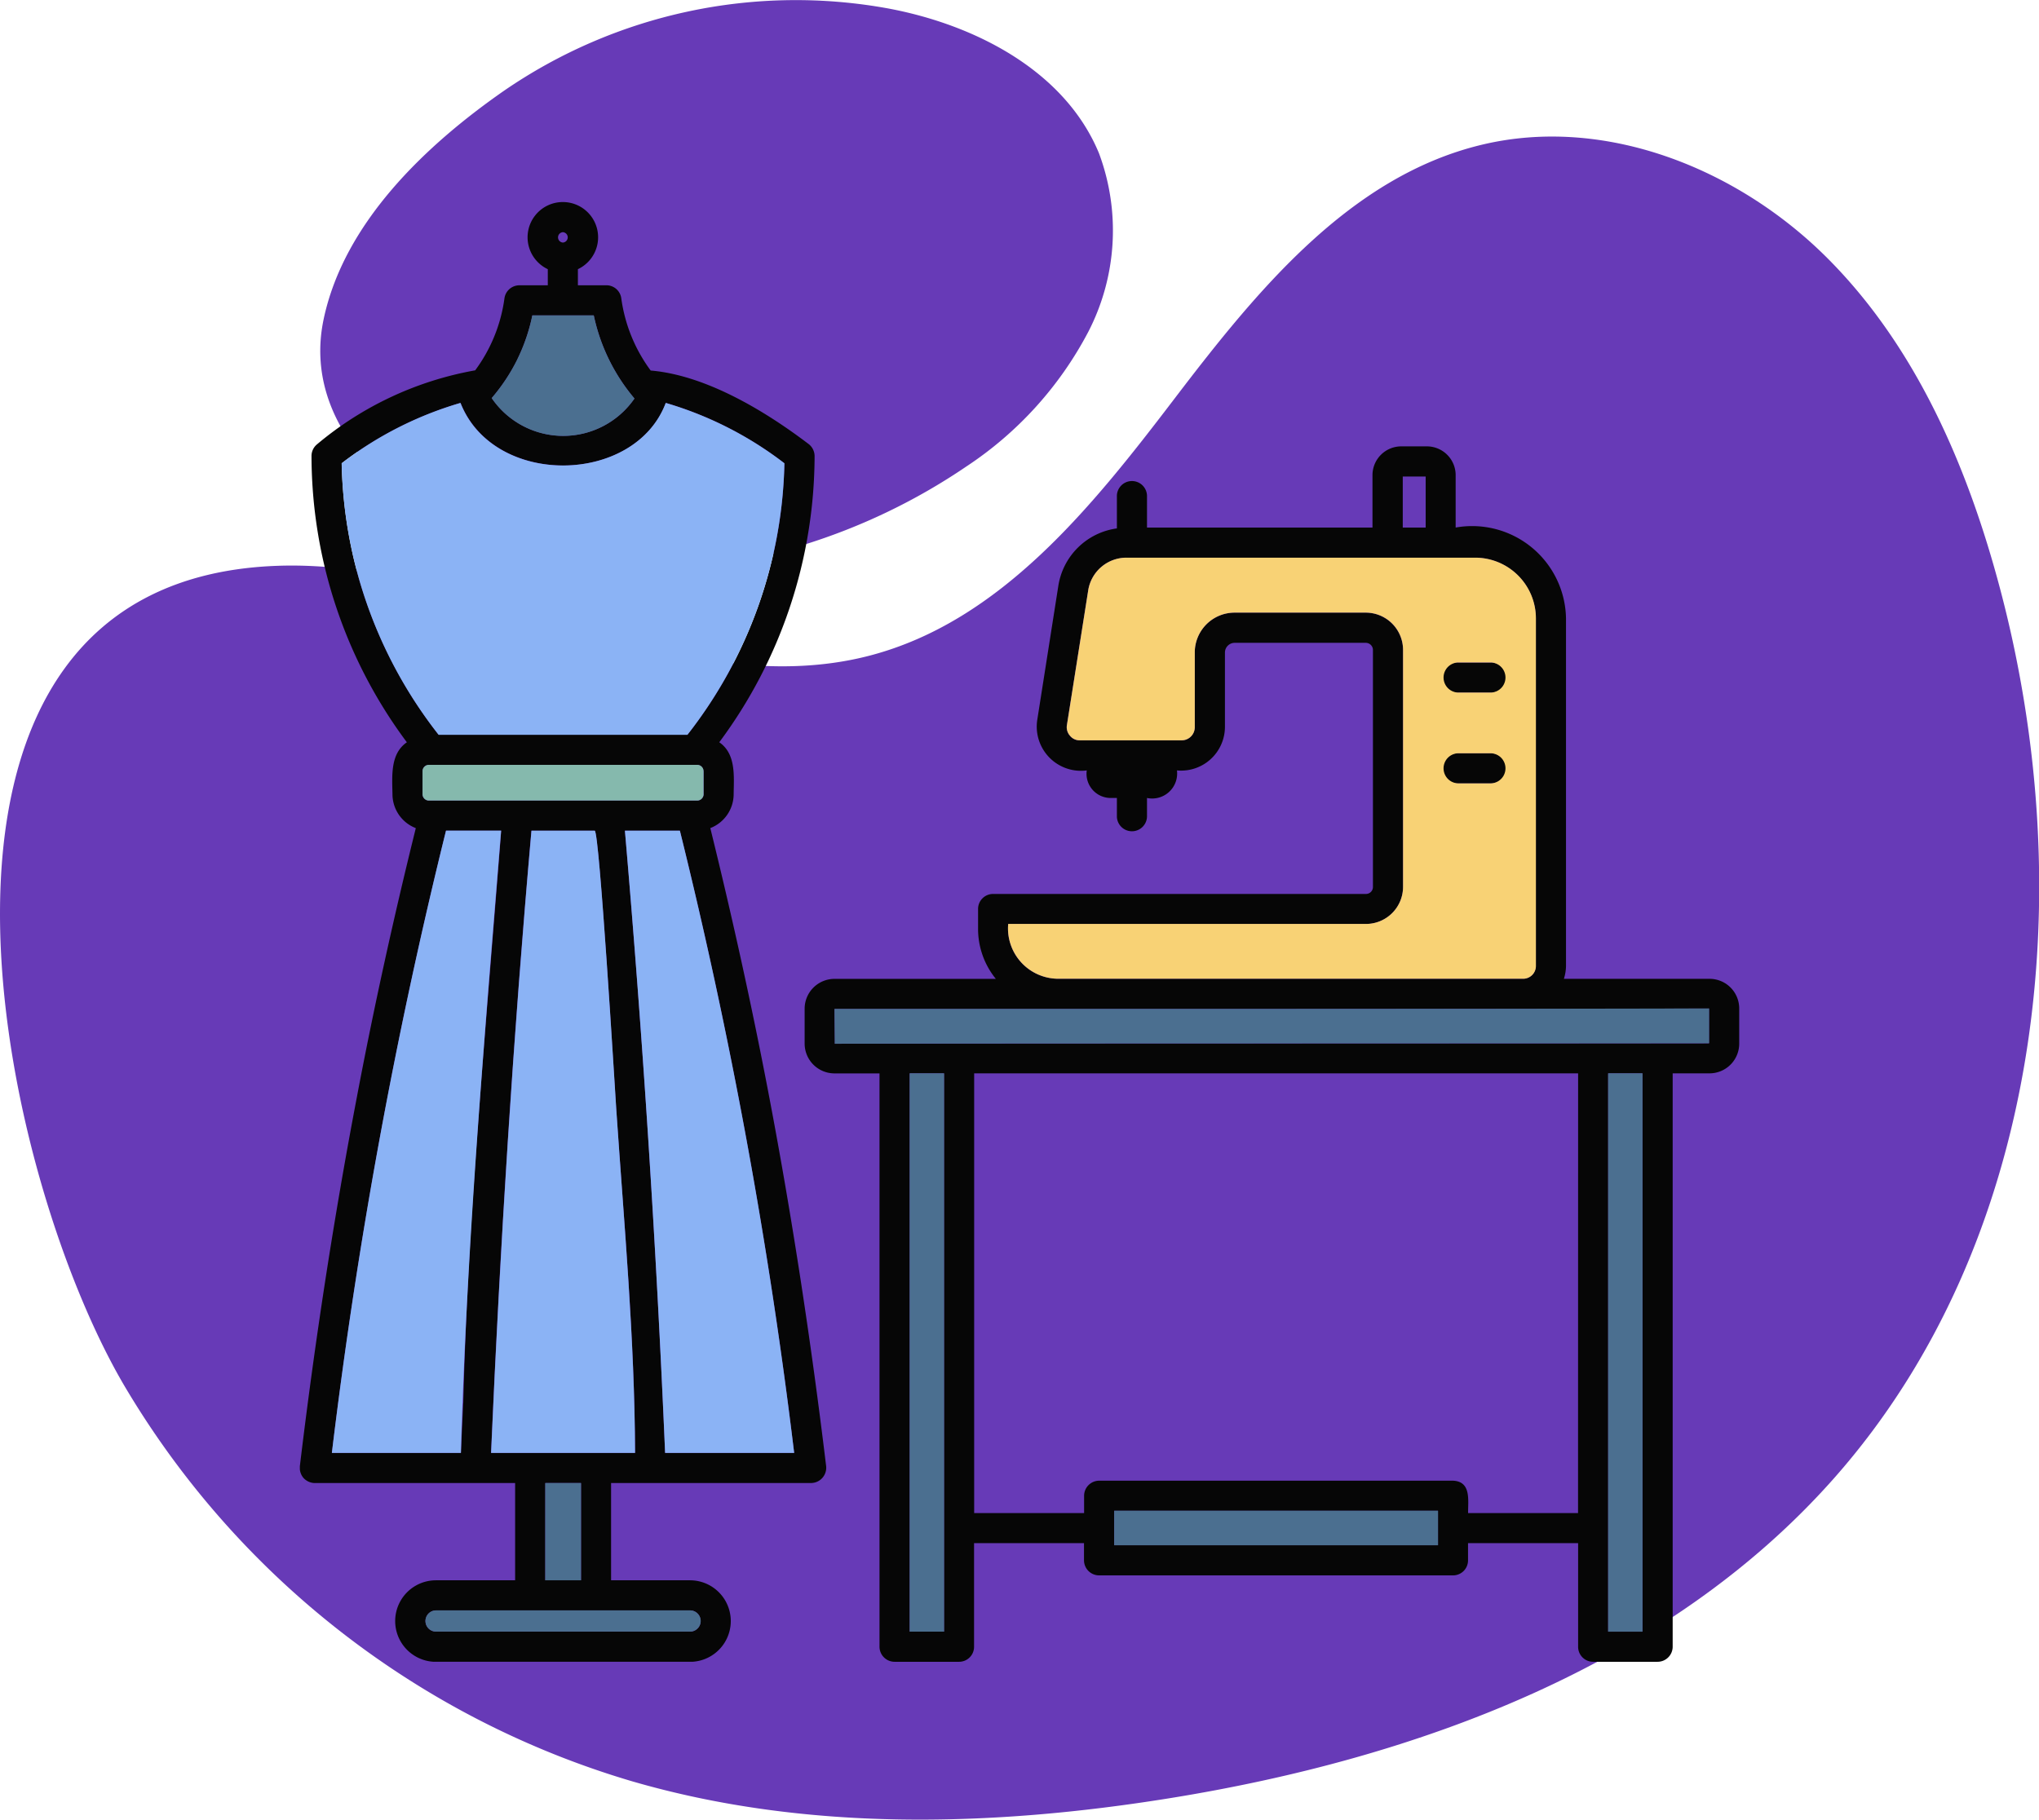 <svg xmlns="http://www.w3.org/2000/svg" xmlns:xlink="http://www.w3.org/1999/xlink" width="85" height="75.873" viewBox="0 0 85 75.873">
  <defs>
    <clipPath id="clip-path">
      <rect id="Rectángulo_401221" data-name="Rectángulo 401221" width="60" height="60.865" fill="none"/>
    </clipPath>
  </defs>
  <g id="Grupo_1100727" data-name="Grupo 1100727" transform="translate(-915 -965.576)">
    <g id="BACKGROUND" transform="translate(915 965.576)">
      <g id="Grupo_32241" data-name="Grupo 32241">
        <path id="Trazado_61861" data-name="Trazado 61861" d="M80.9,72.18c4.2-.145,8.263,1.327,12.282,2.56s8.319,2.247,12.387,1.186c5.469-1.426,9.284-6.22,12.71-10.715s7.3-9.262,12.8-10.585c5.131-1.235,10.666.979,14.4,4.708s5.889,8.77,7.235,13.873c3.331,12.64,1.723,27.213-6.932,37.009-6.925,7.837-17.378,11.687-27.7,13.351-7.448,1.2-15.192,1.4-22.435-.711A36.653,36.653,0,0,1,74.461,106.3C69.051,97.01,64.034,72.762,80.9,72.18Z" transform="translate(-69.318 -48.588)" fill="#673ab7"/>
        <path id="Trazado_61862" data-name="Trazado 61862" d="M161.486,44.233a25.482,25.482,0,0,0,14.285-4.408,15.17,15.17,0,0,0,5.091-5.628,9.213,9.213,0,0,0,.44-7.432c-1.408-3.411-5.111-5.34-8.736-6.03a21.464,21.464,0,0,0-16.089,3.437c-3.248,2.265-6.654,5.489-7.5,9.523-.908,4.346,2.834,7.681,6.518,9.31A15.508,15.508,0,0,0,161.486,44.233Z" transform="translate(-135.488 -20.373)" fill="#673ab7"/>
      </g>
    </g>
    <g id="Grupo_1100699" data-name="Grupo 1100699" transform="translate(927.5 974)">
      <g id="Grupo_1100698" data-name="Grupo 1100698" clip-path="url(#clip-path)">
        <path id="Trazado_839053" data-name="Trazado 839053" d="M19.578,37.373c-.722-3.8-1.557-7.577-2.467-11.268a1.521,1.521,0,0,0,.973-1.419c.01-.753.1-1.68-.6-2.16a20.059,20.059,0,0,0,3.974-11.934.641.641,0,0,0-.233-.489c-1.84-1.4-4.3-2.881-6.6-3.077A6.556,6.556,0,0,1,13.4,4.018a.625.625,0,0,0-.622-.547H11.591V2.8a1.47,1.47,0,1,0-1.255,0v.672H9.15a.63.63,0,0,0-.622.553A6.506,6.506,0,0,1,7.309,7.018,14.068,14.068,0,0,0,.719,10.1a.628.628,0,0,0-.233.5A20.02,20.02,0,0,0,4.461,22.527c-.7.48-.612,1.407-.6,2.16a1.519,1.519,0,0,0,.973,1.419c-.917,3.7-1.752,7.483-2.467,11.268C1.422,42.334.625,47.494,0,52.711a.657.657,0,0,0,.15.489.65.65,0,0,0,.471.214H8.974v4.055h-3.3a1.7,1.7,0,0,0,0,3.4H16.264a1.7,1.7,0,1,0,0-3.4H12.974V53.413h8.337a.637.637,0,0,0,.629-.7C21.31,47.493,20.52,42.333,19.578,37.373ZM10.965,1.257a.217.217,0,0,1,0,.433.217.217,0,0,1,0-.433M9.076,6.542a7.678,7.678,0,0,0,.616-1.814h2.561a7.881,7.881,0,0,0,1.695,3.466A3.609,3.609,0,0,1,8,8.175a7.907,7.907,0,0,0,1.08-1.633M2.233,14.817a19.334,19.334,0,0,1-.489-3.924A15.03,15.03,0,0,1,6.7,8.376c1.39,3.533,7.271,3.424,8.557,0A15.079,15.079,0,0,1,20.2,10.893a18.988,18.988,0,0,1-4.043,11.32H5.785A19.056,19.056,0,0,1,2.233,14.817Zm14.6,8.921v.948a.267.267,0,0,1-.264.27H5.377a.267.267,0,0,1-.264-.27v-.948a.267.267,0,0,1,.264-.27H16.564a.265.265,0,0,1,.264.27M6.809,50.086c-.031.691-.063,1.375-.094,2.072H1.335A215.281,215.281,0,0,1,6.093,26.212h2.3c-.607,7.937-1.377,15.914-1.581,23.874m9.454,8.638a.443.443,0,0,1,0,.886H5.679a.443.443,0,0,1,0-.886Zm-6.033-5.311h1.488v4.055H10.231ZM7.97,52.158c.377-8.661.92-17.314,1.683-25.946h2.636c.195,0,.835,10.654.9,11.626.327,4.762.77,9.562.785,14.32Zm7.257,0q-.555-12.986-1.676-25.946h2.291a215.634,215.634,0,0,1,4.765,25.946Z" transform="translate(0 0)" fill="#060606"/>
        <rect id="Rectángulo_401217" data-name="Rectángulo 401217" width="1.488" height="4.055" transform="translate(10.231 53.414)" fill="#4b6f90"/>
        <path id="Trazado_839054" data-name="Trazado 839054" d="M55.38,492.509a.447.447,0,0,1-.446.445H44.349a.442.442,0,0,1,0-.884H54.934a.447.447,0,0,1,.446.439" transform="translate(-38.67 -433.346)" fill="#4b6f90"/>
        <path id="Trazado_839055" data-name="Trazado 839055" d="M72.952,43.086A3.609,3.609,0,0,1,67,43.067a7.606,7.606,0,0,0,1.695-3.447h2.561a7.883,7.883,0,0,0,1.7,3.466" transform="translate(-59.004 -34.892)" fill="#4b6f90"/>
        <path id="Trazado_839056" data-name="Trazado 839056" d="M33.057,72.707a18.988,18.988,0,0,1-4.043,11.32H18.643A18.932,18.932,0,0,1,14.6,72.707a15.03,15.03,0,0,1,4.953-2.517c1.39,3.533,7.271,3.424,8.557,0a15.05,15.05,0,0,1,4.948,2.517" transform="translate(-12.858 -61.813)" fill="#8bb3f5"/>
        <path id="Trazado_839057" data-name="Trazado 839057" d="M18.245,219.63c-.7,8.63-1.429,17.291-1.677,25.946H11.19a215.281,215.281,0,0,1,4.758-25.946Z" transform="translate(-9.855 -193.419)" fill="#8bb3f5"/>
        <path id="Trazado_839058" data-name="Trazado 839058" d="M120.615,245.586h-5.38q-.555-12.986-1.676-25.946h2.291a215.355,215.355,0,0,1,4.764,25.946" transform="translate(-100.008 -193.428)" fill="#8bb3f5"/>
        <path id="Trazado_839059" data-name="Trazado 839059" d="M72.792,245.586h-6c.377-8.661.92-17.314,1.683-25.946h2.636c.195,0,.835,10.654.9,11.626C72.333,236.028,72.776,240.828,72.792,245.586Z" transform="translate(-58.819 -193.428)" fill="#8bb3f5"/>
        <path id="Trazado_839060" data-name="Trazado 839060" d="M54.565,196.92v.948a.267.267,0,0,1-.264.27H43.114a.267.267,0,0,1-.264-.27v-.948a.267.267,0,0,1,.264-.27H54.3a.265.265,0,0,1,.264.27" transform="translate(-37.736 -173.182)" fill="#85b9ad"/>
        <path id="Trazado_839061" data-name="Trazado 839061" d="M401.93,161.5a.621.621,0,0,1-.628.628h-1.375a.628.628,0,1,1,0-1.255H401.3a.625.625,0,0,1,.628.628" transform="translate(-351.647 -141.672)" fill="#060606"/>
        <path id="Trazado_839062" data-name="Trazado 839062" d="M401.93,193.228a.625.625,0,0,1-.628.628h-1.375a.628.628,0,1,1,0-1.255H401.3a.62.62,0,0,1,.628.628" transform="translate(-351.647 -169.615)" fill="#060606"/>
        <path id="Trazado_839063" data-name="Trazado 839063" d="M214.078,107.58h-6.071a1.822,1.822,0,0,0,.088-.527V92.55a3.914,3.914,0,0,0-4.6-3.786V86.579a1.2,1.2,0,0,0-1.2-1.2h-1.067a1.2,1.2,0,0,0-1.2,1.2v2.185h-9.4V87.478a.628.628,0,1,0-1.255,0V88.8a2.862,2.862,0,0,0-2.442,2.4l-.88,5.6a1.843,1.843,0,0,0,2.066,2.091,1.008,1.008,0,0,0,.98,1.149h.276v.785a.628.628,0,0,0,1.255,0v-.785a1.042,1.042,0,0,0,1.249-1.149,1.827,1.827,0,0,0,2-1.8v-3.12a.407.407,0,0,1,.408-.4h5.462a.3.3,0,0,1,.3.295v9.887a.291.291,0,0,1-.289.289H184.214a.625.625,0,0,0-.628.628v.835a3.3,3.3,0,0,0,.741,2.078H177.6a1.245,1.245,0,0,0-1.244,1.236v1.469a1.244,1.244,0,0,0,1.244,1.236h1.877v23.906a.63.63,0,0,0,.628.628h2.686a.625.625,0,0,0,.628-.628v-4.319h4.583v.716a.63.63,0,0,0,.628.628h14.753a.625.625,0,0,0,.628-.628v-.716H208.6v4.319a.625.625,0,0,0,.628.628h2.686a.63.63,0,0,0,.628-.628V111.522h1.538a1.239,1.239,0,0,0,1.236-1.236v-1.469a1.236,1.236,0,0,0-1.235-1.236M201.29,86.637h.955v2.128h-.955Zm-16.449,18.658h14.916a1.548,1.548,0,0,0,1.544-1.544V93.863a1.555,1.555,0,0,0-1.557-1.55h-5.462a1.661,1.661,0,0,0-1.664,1.658v3.12a.547.547,0,0,1-.547.547h-4.244a.517.517,0,0,1-.414-.195.53.53,0,0,1-.125-.439l.886-5.607a1.614,1.614,0,0,1,1.6-1.375h14.533a2.534,2.534,0,0,1,2.53,2.53v14.5a.531.531,0,0,1-.527.527h-19.4A2.1,2.1,0,0,1,184.842,105.294ZM182.167,134.8h-1.431V111.522h1.431Zm20.592-3.6h-13.5v-1.438h13.5Zm5.838-1.343h-4.583c-.007-.529.138-1.316-.628-1.35H188.634a.63.63,0,0,0-.628.628v.722h-4.583V111.523H208.6Zm2.686,4.947h-1.431V111.522h1.431Zm2.775-24.534c-7.1.007-29.363,0-36.443.019l-.013-1.45c9.9,0,26.551.006,36.455-.019v1.45Z" transform="translate(-155.313 -75.191)" fill="#060606"/>
        <path id="Trazado_839064" data-name="Trazado 839064" d="M266.849,124.26H252.315a1.614,1.614,0,0,0-1.6,1.375l-.886,5.607a.538.538,0,0,0,.125.439.517.517,0,0,0,.414.195h4.244a.547.547,0,0,0,.547-.547v-3.12a1.661,1.661,0,0,1,1.664-1.658h5.462a1.555,1.555,0,0,1,1.557,1.55v9.887a1.548,1.548,0,0,1-1.544,1.544H247.381a2.1,2.1,0,0,0,2.072,2.285h19.4a.531.531,0,0,0,.527-.527v-14.5A2.534,2.534,0,0,0,266.849,124.26Zm.659,9.411h-1.375a.628.628,0,0,1,0-1.255h1.375a.628.628,0,0,1,0,1.255m0-3.786h-1.375a.628.628,0,0,1,0-1.255h1.375a.628.628,0,0,1,0,1.255" transform="translate(-217.852 -109.431)" fill="#f8d275"/>
        <path id="Trazado_839065" data-name="Trazado 839065" d="M223.226,281.76v1.45c-7.1.007-29.363,0-36.443.019l-.013-1.45c9.9,0,26.552.006,36.456-.019" transform="translate(-164.481 -248.134)" fill="#4b6f90"/>
        <rect id="Rectángulo_401218" data-name="Rectángulo 401218" width="13.497" height="1.438" transform="translate(33.949 54.569)" fill="#4b6f90"/>
        <rect id="Rectángulo_401219" data-name="Rectángulo 401219" width="1.431" height="23.279" transform="translate(25.423 36.331)" fill="#4b6f90"/>
        <rect id="Rectángulo_401220" data-name="Rectángulo 401220" width="1.431" height="23.279" transform="translate(54.54 36.331)" fill="#4b6f90"/>
      </g>
    </g>
  </g>
</svg>
